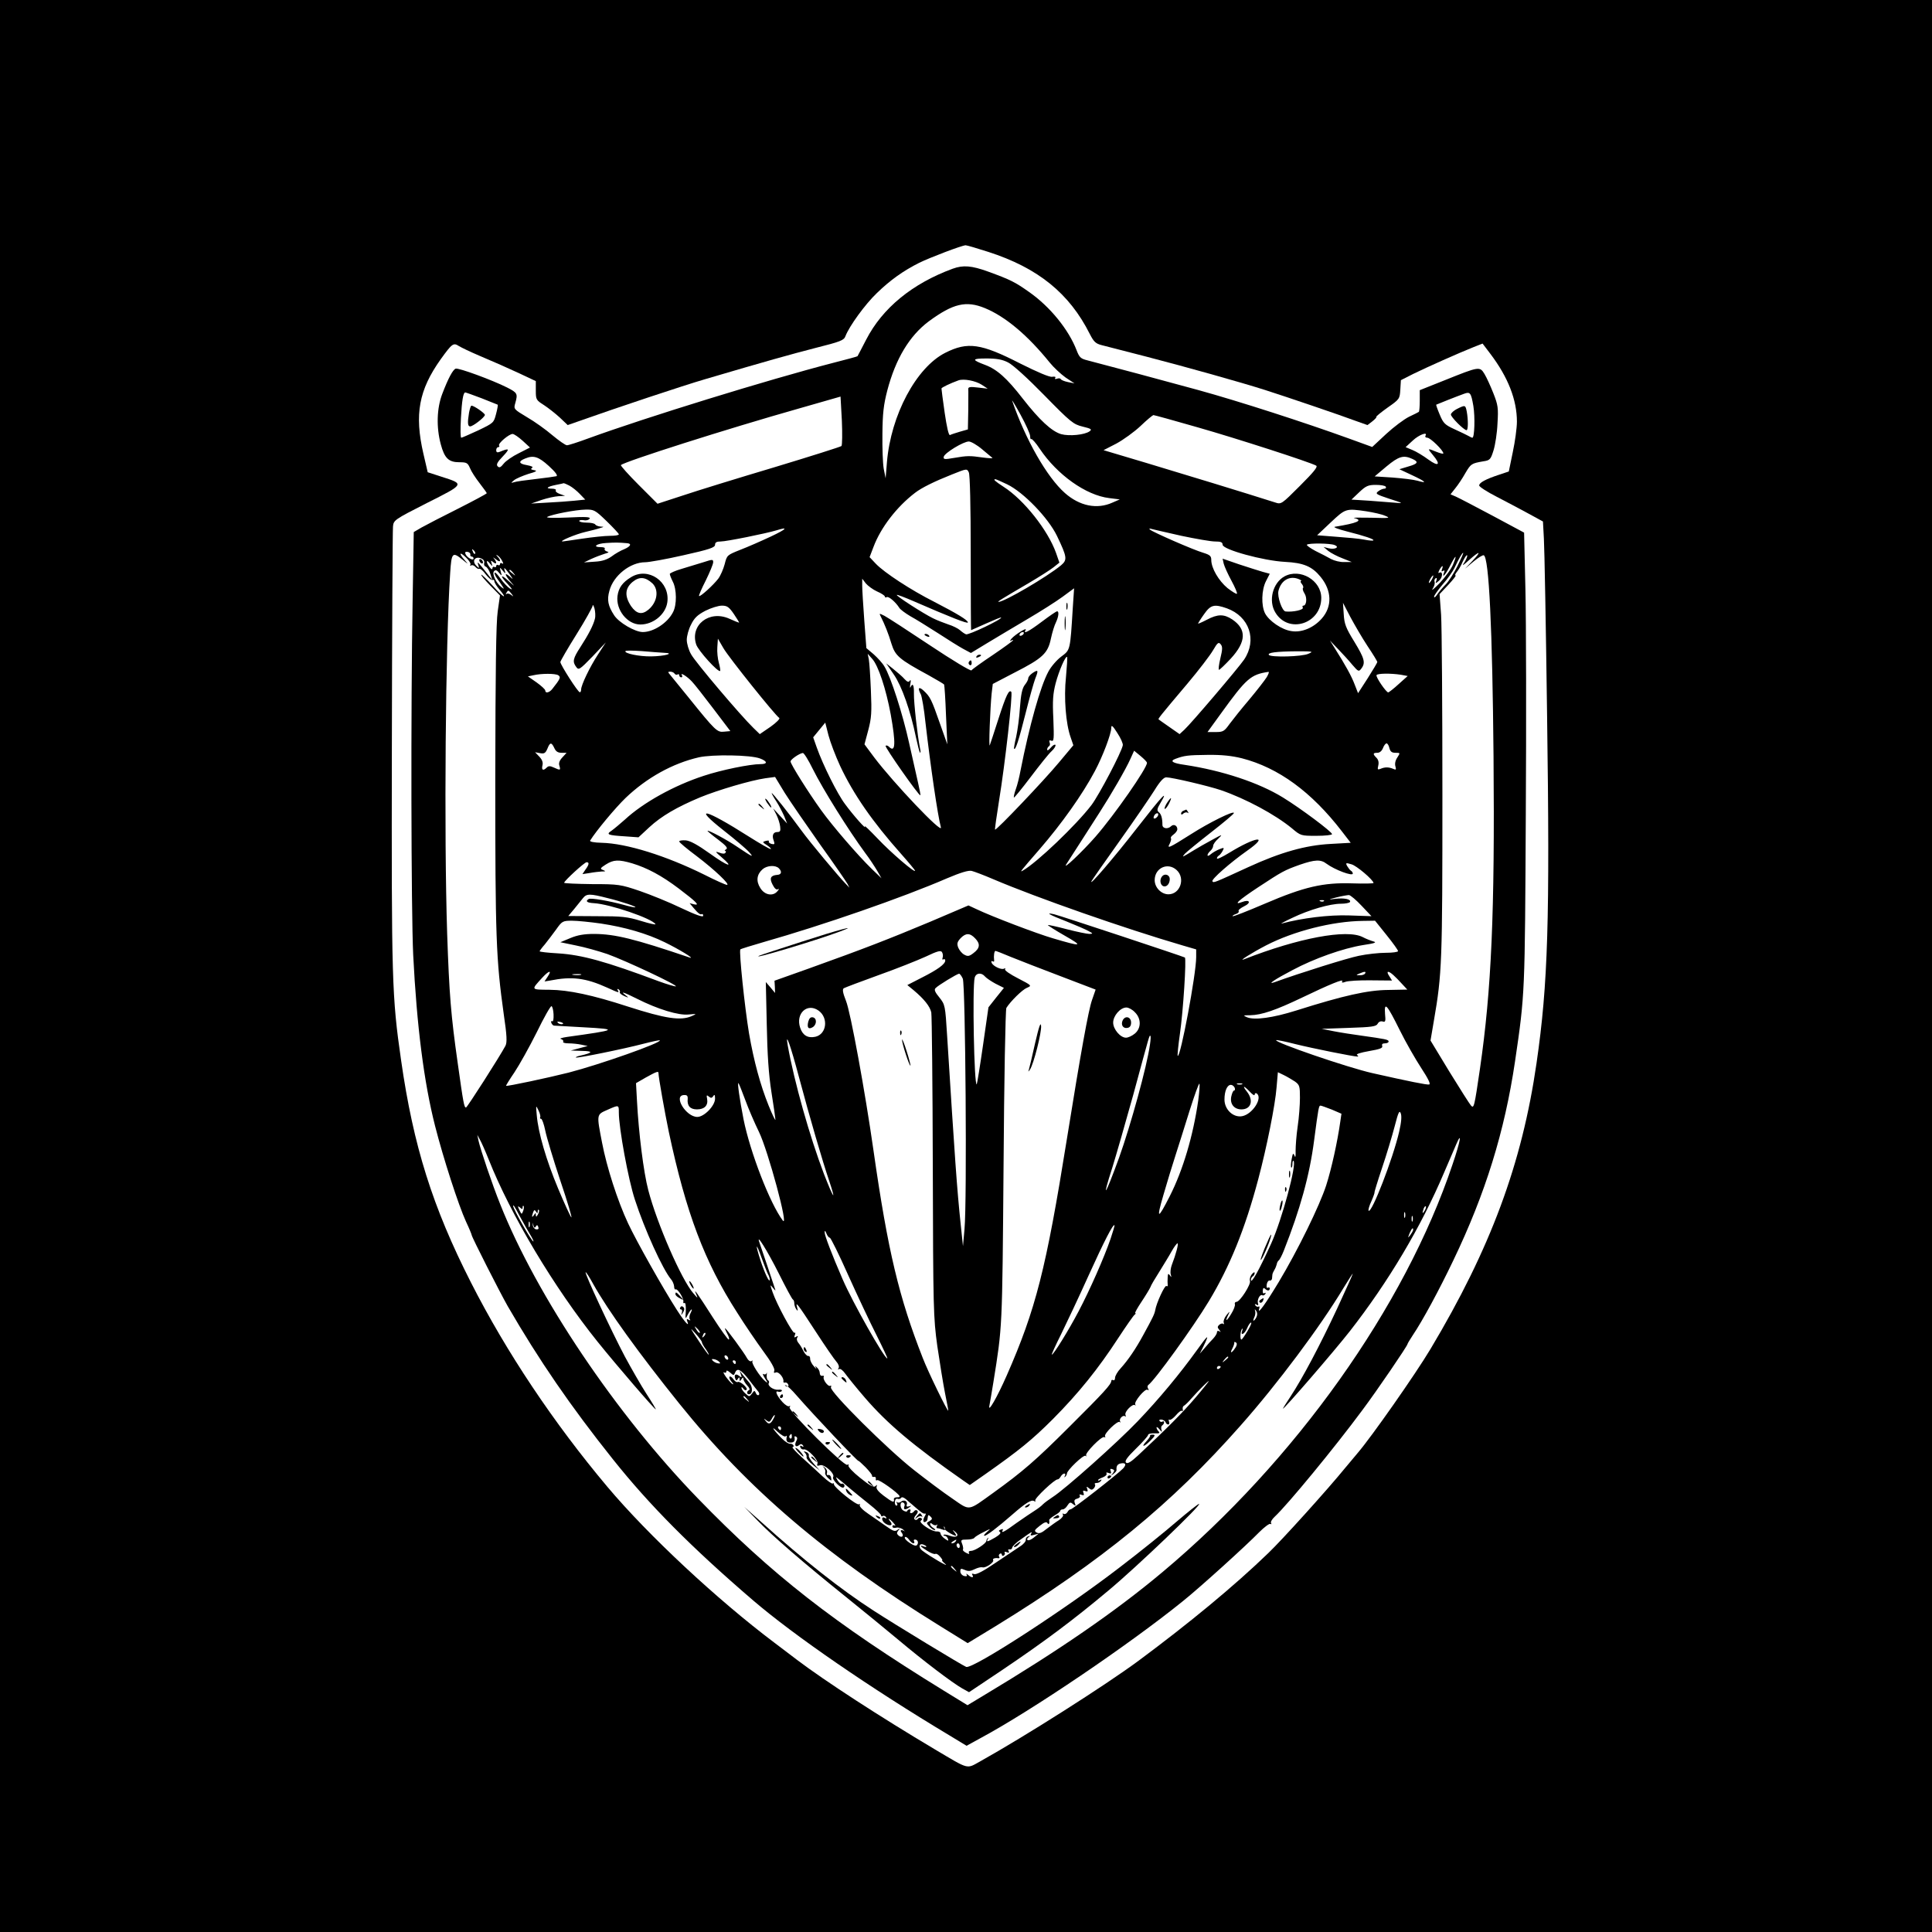 <?xml version="1.0" standalone="no"?>
<!DOCTYPE svg PUBLIC "-//W3C//DTD SVG 20010904//EN"
 "http://www.w3.org/TR/2001/REC-SVG-20010904/DTD/svg10.dtd">
<svg version="1.0" xmlns="http://www.w3.org/2000/svg"
 width="1024pt" height="1024pt" viewBox="0 0 1024 1024"
 preserveAspectRatio="xMidYMid meet">
<g transform="translate(0,1024) scale(0.1,-0.1)"
fill="#000000" stroke="none">
<path d="M0 5120 l0 -5120 5120 0 5120 0 0 5120 0 5120 -5120 0 -5120 0 0
-5120z m5238 3785 c264 -85 430 -220 538 -435 21 -41 31 -51 62 -59 20 -5 127
-33 237 -61 212 -55 498 -135 630 -177 110 -35 407 -136 481 -164 l62 -22 26
20 c14 11 24 22 21 24 -2 2 25 24 60 49 63 44 64 46 67 95 l3 50 65 33 c69 34
244 112 322 143 l46 18 41 -54 c94 -124 141 -244 141 -360 0 -33 -10 -106 -22
-162 l-21 -102 -51 -17 c-70 -23 -106 -42 -106 -57 0 -7 42 -34 93 -60 50 -26
126 -66 168 -89 l77 -42 5 -91 c3 -49 11 -474 17 -942 15 -1082 5 -1418 -56
-1838 -77 -533 -244 -983 -562 -1515 -80 -134 -313 -466 -385 -550 -12 -14
-42 -50 -67 -80 -92 -113 -331 -378 -407 -451 -181 -175 -420 -372 -688 -571
-180 -133 -604 -402 -837 -532 -78 -43 -57 -48 -243 62 -291 173 -582 362
-730 474 -49 37 -103 78 -120 91 -303 228 -670 570 -886 827 -284 338 -535
713 -723 1083 -203 399 -305 723 -370 1177 -49 340 -51 422 -49 1650 1 630 4
1160 6 1179 3 34 7 37 180 125 201 101 200 100 78 139 l-74 24 -23 99 c-48
208 -24 337 92 500 60 83 67 89 96 70 13 -8 61 -31 108 -51 117 -50 114 -49
213 -94 l87 -41 0 -50 c0 -48 2 -51 43 -77 23 -15 61 -45 84 -66 l42 -40 63
22 c194 69 551 188 668 222 326 96 444 129 583 165 131 33 150 40 158 62 20
53 105 170 167 229 70 68 140 118 224 160 57 28 225 92 246 93 7 0 61 -16 120
-35z"/>
<path d="M5050 8816 c-215 -79 -373 -209 -459 -376 -24 -47 -45 -86 -46 -88
-2 -2 -61 -18 -132 -36 -340 -88 -989 -288 -1296 -400 -54 -20 -104 -36 -112
-36 -8 0 -42 24 -77 53 -35 30 -95 73 -135 96 -70 42 -71 43 -62 74 14 50 12
55 -43 83 -77 39 -259 106 -273 100 -15 -6 -39 -50 -71 -134 -29 -76 -32 -176
-8 -266 20 -75 42 -96 99 -96 38 0 44 -3 56 -31 7 -18 30 -53 51 -80 21 -27
38 -51 38 -53 0 -3 -69 -40 -152 -82 -84 -42 -171 -87 -194 -100 l-41 -24 -6
-362 c-10 -548 -8 -1649 3 -1879 19 -377 57 -676 116 -907 43 -169 124 -420
164 -507 17 -36 30 -68 30 -71 0 -10 150 -305 191 -377 165 -285 333 -530 558
-812 192 -241 415 -466 741 -746 219 -188 625 -467 1044 -718 l89 -54 71 39
c274 147 793 499 1076 728 91 73 336 295 404 365 27 27 54 47 59 44 6 -3 7 -2
4 4 -4 6 5 21 19 34 68 63 319 368 464 564 78 104 240 342 240 351 0 3 13 24
28 47 52 77 140 240 215 397 170 354 272 683 327 1055 53 360 52 356 57 1305
3 492 2 1030 -2 1196 l-7 301 -166 89 c-92 49 -180 95 -196 102 l-28 12 26 33
c14 17 38 53 53 80 29 49 32 51 95 62 35 5 39 10 54 58 9 29 19 93 21 143 5
81 3 97 -22 160 -15 38 -36 84 -47 102 -25 41 -28 40 -210 -33 l-133 -53 0
-55 c0 -30 -2 -57 -5 -60 -3 -2 -26 -14 -52 -26 -26 -13 -81 -54 -121 -91
l-74 -69 -124 45 c-232 84 -581 197 -799 257 -130 36 -515 139 -586 157 -36 9
-43 15 -58 54 -42 109 -140 230 -251 308 -75 53 -98 65 -219 109 -86 31 -131
35 -186 15z m170 -209 c109 -45 226 -143 344 -289 21 -26 59 -61 84 -79 l47
-31 -35 7 c-19 4 -36 11 -38 16 -2 4 -10 5 -19 2 -10 -4 -14 -2 -10 4 4 6 -2
8 -16 6 -14 -3 -77 24 -169 70 -209 107 -279 117 -398 57 -154 -78 -288 -330
-309 -579 l-7 -86 -10 50 c-5 28 -8 111 -7 185 1 108 6 154 26 231 44 167 117
289 220 366 128 94 197 111 297 70z m123 -288 c25 -12 104 -84 192 -174 140
-143 154 -154 203 -166 46 -11 51 -15 37 -25 -26 -19 -108 -27 -151 -15 -50
15 -114 74 -203 188 -85 110 -138 156 -200 179 -72 27 -71 34 7 34 54 0 84 -5
115 -21z m-140 -118 l32 -21 -52 6 c-40 5 -51 3 -51 -7 1 -8 0 -59 0 -114 l-2
-101 -42 -12 c-24 -7 -48 -15 -53 -18 -7 -2 -17 43 -28 118 -10 68 -17 126
-17 129 0 5 46 27 90 43 28 10 90 -2 123 -23z m-2650 -72 c45 -18 83 -33 85
-34 2 -1 -2 -24 -9 -50 -12 -46 -13 -47 -94 -86 -46 -21 -86 -39 -90 -39 -5 0
-5 46 -2 103 5 93 12 137 23 137 3 0 42 -14 87 -31z m5256 -40 c10 -61 6 -169
-5 -169 -3 0 -12 4 -22 10 -9 5 -42 21 -73 35 -50 23 -59 31 -78 77 -12 28
-20 52 -19 53 3 2 117 47 148 58 32 12 37 5 49 -64z m-3349 -213 c-4 -4 -165
-55 -357 -113 -191 -57 -409 -124 -483 -149 l-135 -44 -100 100 c-54 54 -97
102 -94 105 20 19 559 191 944 300 l220 63 7 -127 c3 -69 2 -130 -2 -135z
m1000 52 c0 -12 3 -19 6 -15 3 3 24 -20 45 -52 92 -137 244 -246 368 -261 l56
-7 -39 -17 c-82 -37 -174 -18 -252 51 -95 84 -208 282 -279 488 -4 11 16 -22
44 -73 28 -51 51 -102 51 -114z m888 47 c207 -59 594 -184 628 -203 10 -6 -13
-34 -86 -107 -98 -98 -99 -99 -132 -88 -150 48 -494 153 -681 209 l-228 68 68
35 c37 20 95 62 128 93 33 32 64 57 68 58 5 0 110 -29 235 -65z m-3578 -71
l39 -36 -59 -30 c-33 -16 -69 -41 -80 -55 -16 -20 -23 -24 -32 -15 -9 9 -3 22
27 53 39 41 36 46 -17 24 -13 -5 -18 -2 -18 9 0 9 5 16 11 16 5 0 8 4 4 9 -6
11 53 61 72 61 7 0 31 -16 53 -36z m4785 26 c-3 -5 1 -10 10 -10 16 0 85 -67
85 -83 0 -4 -16 0 -36 8 -49 20 -50 20 -20 -16 44 -52 32 -65 -23 -25 -27 20
-65 43 -85 51 l-36 15 38 35 c33 31 82 49 67 25z m-2350 -71 c28 -23 52 -43
55 -46 3 -3 -20 -2 -50 2 -70 10 -83 10 -153 -2 -51 -9 -58 -8 -55 6 4 20 104
81 133 81 11 0 43 -18 70 -41z m-2296 -89 c35 -32 49 -51 40 -54 -8 -2 -57 -9
-110 -15 -53 -6 -105 -13 -115 -17 -18 -5 -17 -4 1 11 11 9 45 23 75 33 43 12
50 17 31 20 -17 3 -20 6 -11 12 8 5 -2 10 -29 15 -42 7 -45 20 -7 35 44 18 70
10 125 -40z m4576 38 c36 -16 31 -26 -22 -41 l-46 -14 66 -31 c75 -35 85 -46
30 -30 -21 6 -81 13 -133 17 l-94 6 63 53 c65 54 90 61 136 40z m-2340 -500
c0 -225 1 -408 2 -408 1 0 37 16 79 35 42 19 79 34 80 32 8 -8 -172 -94 -186
-89 -8 3 -22 13 -32 22 -10 9 -38 23 -61 30 -23 8 -60 22 -82 33 -51 25 -197
119 -192 124 2 2 42 -13 88 -33 198 -86 289 -122 289 -113 0 12 -56 46 -178
109 -125 63 -265 155 -310 202 l-33 35 21 55 c38 101 122 211 220 286 35 27
102 60 195 97 80 32 80 32 90 11 6 -13 10 -177 10 -428z m193 365 c87 -42 218
-178 264 -273 54 -113 56 -127 22 -156 -75 -62 -301 -194 -331 -194 -9 0 10
12 157 98 58 34 119 73 135 86 l30 24 -18 52 c-43 120 -170 281 -278 350 -46
30 -57 40 -43 40 3 0 31 -12 62 -27z m-2320 -7 c15 -8 40 -28 55 -44 l29 -30
-59 -6 c-32 -3 -96 -8 -143 -10 l-85 -5 55 19 c30 10 71 19 90 20 l35 2 -28
10 c-15 5 -25 14 -21 19 3 5 -7 9 -22 9 -36 0 -23 11 23 20 21 4 39 8 41 9 2
0 15 -5 30 -13z m4327 -6 c3 -5 0 -10 -7 -10 -8 0 -23 -6 -33 -14 -17 -13 -12
-16 60 -40 70 -22 75 -25 35 -21 -25 2 -88 7 -141 11 l-96 6 41 39 c35 33 47
39 88 39 26 0 50 -4 53 -10z m-4130 -182 c36 -35 65 -66 65 -70 0 -5 -21 -8
-47 -8 -27 0 -93 -7 -147 -15 -55 -8 -102 -15 -105 -15 -18 2 72 39 119 50 30
7 66 16 80 21 23 7 23 7 3 8 -12 1 -25 6 -28 11 -3 6 -24 10 -46 10 -21 0 -39
4 -39 9 0 4 11 6 24 4 13 -3 27 1 31 8 6 9 -18 11 -116 6 -68 -3 -117 -2 -109
3 25 14 151 38 203 39 45 1 51 -2 112 -61z m4027 52 c38 -6 83 -16 100 -24 30
-12 24 -13 -77 -10 -60 1 -100 1 -87 -2 50 -12 15 -27 -103 -46 -11 -2 18 -13
65 -25 91 -23 145 -41 139 -47 -2 -3 -24 -1 -49 4 -25 5 -91 11 -147 15 l-102
8 72 68 c79 74 80 75 189 59z m-3157 -134 c-49 -23 -122 -55 -161 -70 -70 -28
-71 -28 -83 -76 -7 -26 -22 -61 -34 -77 -26 -34 -96 -98 -102 -92 -2 3 14 40
36 83 21 43 39 86 39 96 0 16 -3 16 -52 0 -29 -9 -81 -25 -115 -35 -35 -10
-63 -23 -63 -27 0 -5 7 -23 16 -41 21 -40 22 -123 1 -162 -29 -57 -103 -105
-160 -105 -41 0 -127 50 -152 89 -32 49 -39 81 -25 130 21 80 110 151 190 151
19 0 110 16 202 37 139 31 168 41 168 56 0 12 8 17 30 17 30 0 238 42 295 59
67 21 55 7 -30 -33z m2177 4 c76 -16 156 -30 178 -30 31 0 40 -4 40 -17 0 -26
216 -85 330 -91 99 -5 144 -24 189 -79 60 -73 63 -157 7 -221 -43 -49 -106
-76 -161 -67 -51 7 -118 53 -140 94 -21 42 -19 124 5 171 l20 39 -37 10 c-21
6 -77 24 -126 40 l-87 30 6 -27 c4 -15 22 -55 41 -90 19 -35 32 -66 29 -69 -3
-3 -25 11 -50 30 -47 39 -86 106 -86 149 0 21 -7 27 -42 38 -52 15 -269 110
-283 123 -6 6 -3 7 10 3 11 -3 82 -19 157 -36z m-2939 -39 c27 -2 20 -17 -15
-32 -18 -7 -48 -24 -66 -38 -24 -17 -50 -26 -90 -28 l-57 -4 40 19 c22 10 54
22 70 27 22 6 25 9 12 12 -9 3 -15 9 -12 14 4 5 -5 9 -19 9 -49 0 -26 19 27
22 48 3 63 3 110 -1z m3751 -10 c28 -11 2 -25 -32 -17 l-27 7 25 -21 c14 -11
48 -29 75 -39 l50 -20 -40 0 c-22 -1 -53 7 -70 16 -16 9 -54 29 -83 43 -28 15
-49 30 -45 33 9 9 123 8 147 -2z m-4556 -46 c-3 -3 -9 2 -12 12 -6 14 -5 15 5
6 7 -7 10 -15 7 -18z m-25 -4 c-2 -6 2 -11 7 -11 6 0 10 -5 10 -10 0 -15 -36
5 -43 24 -4 9 0 13 11 11 9 -1 16 -8 15 -14z m0 -54 c-3 -6 -1 -7 4 -4 6 4 16
0 23 -8 7 -8 16 -12 20 -10 5 3 21 -10 35 -30 15 -19 31 -32 36 -29 5 3 9 0 9
-6 0 -7 11 -25 25 -42 50 -59 23 -47 -32 16 -32 35 -60 62 -62 60 -3 -3 19
-28 47 -57 l52 -53 -12 -84 c-9 -61 -12 -314 -13 -890 0 -839 4 -952 45 -1246
17 -114 18 -149 9 -167 -31 -58 -203 -327 -209 -327 -10 0 -14 21 -44 235 -36
253 -45 364 -56 687 -17 528 -9 1540 16 1911 7 109 12 114 66 70 32 -26 32
-26 11 -2 -33 37 -28 48 7 14 16 -15 27 -33 23 -38z m5232 -7 c-19 -38 -47
-82 -62 -97 -16 -16 -36 -40 -45 -53 -9 -14 -17 -20 -17 -13 -1 6 20 35 45 65
26 29 54 69 63 88 24 51 41 80 46 80 3 0 -11 -31 -30 -70z m80 28 l-40 -42 44
37 c25 21 50 36 55 34 28 -9 46 -390 52 -1067 7 -829 -11 -1235 -72 -1655 -30
-205 -32 -212 -48 -194 -7 8 -58 88 -114 179 l-100 165 18 106 c43 248 45 310
45 1194 0 468 -3 899 -7 958 l-8 108 46 49 c26 28 43 50 39 50 -5 0 -2 8 6 18
8 9 23 34 32 56 10 21 20 36 23 33 3 -3 -3 -18 -12 -34 -17 -25 -15 -25 24 10
56 50 66 47 17 -5z m-5144 0 c8 -15 8 -19 0 -14 -6 4 -11 2 -11 -4 0 -6 -4 -8
-10 -5 -5 3 -10 1 -10 -5 0 -6 -4 -8 -10 -5 -5 3 -10 0 -10 -7 -1 -8 -6 -6
-15 6 -20 27 -19 45 1 20 15 -18 15 -18 10 0 -6 16 -4 17 9 6 18 -15 20 0 3
20 -7 8 -3 6 10 -4 23 -20 31 -10 10 13 -10 11 -10 12 -1 7 7 -4 18 -16 24
-28z m-103 8 c7 -4 11 -14 8 -21 -2 -7 1 -16 8 -18 8 -3 19 -20 25 -39 l11
-33 -27 34 c-53 67 -55 68 -48 46 6 -18 5 -19 -10 -4 -29 29 -2 57 33 35z
m5144 -27 c-9 -23 -41 -67 -70 -98 -30 -31 -47 -45 -39 -32 9 13 13 29 11 36
-3 7 -1 16 5 20 7 4 8 -1 4 -12 -6 -17 -5 -17 15 0 20 18 20 53 0 41 -6 -4 -5
3 1 15 14 25 23 28 14 4 -4 -11 -3 -14 5 -9 8 5 10 2 6 -8 -14 -36 8 -12 31
34 31 61 40 65 17 9z m-5026 -36 c-8 24 -3 21 24 -15 22 -31 22 -32 2 -14 -31
27 -27 8 5 -28 24 -27 23 -26 -10 3 -46 43 -49 30 -4 -17 23 -25 26 -31 9 -21
-12 8 -34 31 -49 52 -14 20 -28 35 -31 32 -3 -3 3 -18 14 -33 11 -15 24 -34
29 -42 8 -13 7 -13 -9 -1 -28 23 -50 71 -37 84 8 8 15 5 26 -9 15 -18 16 -18
9 6 -6 25 -6 25 11 5 14 -17 16 -17 11 -2z m45 -10 c13 -16 12 -17 -3 -4 -10
7 -18 15 -18 17 0 8 8 3 21 -13z m4869 -33 c-6 -11 -13 -20 -16 -20 -2 0 0 9
6 20 6 11 13 20 16 20 2 0 0 -9 -6 -20z m-2941 -65 c23 -10 41 -22 41 -27 0
-5 4 -6 10 -3 10 6 48 -27 66 -56 5 -9 32 -29 59 -45 28 -15 93 -56 145 -89
52 -34 113 -72 135 -84 l41 -22 89 54 c50 30 145 87 213 127 68 40 150 92 184
117 l61 45 -7 -104 c-14 -228 -13 -222 -61 -258 -24 -18 -54 -53 -68 -79 -43
-79 -101 -287 -148 -525 -6 -33 -17 -78 -25 -99 -8 -22 -12 -42 -10 -44 2 -2
42 47 89 109 47 62 96 124 111 137 14 13 23 28 20 33 -3 4 -14 -2 -24 -14 -11
-13 -19 -18 -20 -11 0 6 4 14 10 18 5 3 7 12 3 20 -3 11 -1 13 10 9 13 -5 14
10 10 115 -5 98 -2 134 12 189 18 68 53 148 61 140 2 -3 -1 -50 -6 -105 -12
-111 -1 -250 25 -322 l14 -41 -77 -92 c-78 -94 -332 -361 -338 -355 -2 1 8 70
21 152 32 196 74 568 65 578 -12 14 -27 -16 -68 -143 -22 -69 -43 -132 -46
-140 -6 -17 2 196 10 275 l6 50 115 60 c149 76 177 102 193 180 7 33 19 72 27
87 14 30 17 58 6 58 -5 0 -41 -25 -81 -55 -69 -52 -102 -69 -86 -44 10 17 -54
-23 -74 -45 -9 -11 -11 -16 -4 -12 6 4 12 5 12 3 0 -3 -48 -38 -107 -78 -60
-40 -111 -77 -114 -82 -4 -5 -102 54 -219 132 -117 78 -225 148 -242 157 -28
14 -29 14 -20 -3 21 -42 41 -91 57 -145 20 -64 40 -82 197 -167 43 -24 80 -46
82 -49 2 -4 7 -77 10 -162 l7 -155 -39 110 c-45 129 -52 142 -86 174 -27 25
-34 15 -15 -20 5 -11 17 -77 24 -147 28 -240 65 -494 82 -557 11 -41 -250 234
-353 370 l-52 70 20 75 c17 64 19 95 14 210 -3 74 -8 149 -11 165 l-6 30 24
-27 c32 -35 73 -159 98 -294 28 -156 25 -206 -9 -172 -6 6 -14 9 -18 5 -6 -6
178 -268 184 -262 2 1 -4 31 -12 66 -8 35 -29 129 -47 209 -34 155 -98 354
-131 407 -10 18 -37 47 -57 65 l-39 33 -11 146 c-6 81 -11 164 -11 184 l0 38
19 -25 c11 -13 38 -33 60 -43z m-1938 -12 c12 -16 12 -17 -2 -6 -9 7 -20 9
-24 5 -5 -4 -5 -1 -1 6 9 16 11 15 27 -5z m442 -133 c-8 -33 -33 -82 -77 -150
-39 -60 -43 -77 -22 -105 13 -18 18 -15 86 55 l71 75 -41 -63 c-44 -67 -90
-163 -90 -187 0 -8 -3 -15 -7 -14 -10 0 -103 146 -103 160 0 5 38 71 85 146
47 75 85 144 86 152 0 9 5 3 10 -14 4 -16 6 -41 2 -55z m4095 -144 c29 -43 52
-81 52 -85 0 -3 -23 -42 -51 -86 l-51 -79 -18 46 c-16 43 -50 105 -106 193
l-25 40 43 -45 c24 -25 58 -62 76 -84 31 -36 34 -37 47 -20 24 31 17 54 -37
143 -45 73 -53 94 -56 146 l-4 60 39 -75 c22 -41 62 -110 91 -154z m-3358 169
c17 -25 29 -45 27 -45 -3 0 -26 9 -52 21 -106 47 -209 -34 -175 -137 11 -33
117 -150 127 -140 2 2 -1 21 -7 43 -6 21 -10 58 -8 83 l3 45 29 -50 c28 -49
275 -357 296 -370 6 -4 -15 -25 -46 -47 l-57 -39 -34 33 c-68 66 -308 349
-330 390 -13 22 -23 57 -23 77 0 20 10 57 23 81 17 35 34 51 76 73 30 15 69
27 87 27 28 0 38 -7 64 -45z m2612 31 c120 -43 162 -168 92 -272 -30 -44 -281
-339 -317 -372 l-25 -23 -53 37 c-30 21 -56 39 -58 41 -4 3 4 14 152 189 60
71 121 151 136 177 24 41 30 46 41 32 10 -12 10 -26 -2 -75 -8 -33 -11 -60 -7
-60 4 0 32 27 62 59 83 90 85 156 8 208 -44 29 -77 29 -135 -2 -25 -13 -46
-22 -46 -20 0 2 14 25 32 50 35 50 54 54 120 31z m-1077 -136 c-3 -5 -11 -10
-16 -10 -6 0 -7 5 -4 10 3 6 11 10 16 10 6 0 7 -4 4 -10z m-1905 -100 c60 -2
4 -18 -69 -19 -63 -1 -144 16 -136 28 2 4 41 3 87 0 46 -4 99 -8 118 -9z
m3415 -5 c-34 -16 -201 -20 -210 -6 -7 12 37 18 150 19 84 0 88 -1 60 -13z
m-3360 -105 c4 -6 11 -8 16 -5 5 4 9 1 9 -4 0 -6 5 -11 11 -11 5 0 7 5 3 11
-11 18 28 -6 53 -33 12 -12 63 -77 113 -143 l91 -120 -33 -3 c-37 -4 -45 3
-190 183 -45 55 -88 108 -96 118 -13 15 -13 17 1 17 9 0 19 -5 22 -10z m3139
-19 c-10 -16 -51 -69 -92 -118 -41 -48 -88 -107 -105 -130 -28 -39 -34 -43
-74 -43 l-43 0 71 98 c135 187 158 207 252 221 5 0 0 -12 -9 -28z m-3755 10
c15 -10 10 -20 -32 -73 -16 -20 -37 -24 -37 -8 0 6 -21 25 -46 43 l-46 32 29
6 c43 10 116 10 132 0z m4464 3 l38 -7 -48 -43 c-26 -24 -51 -43 -55 -44 -11
0 -68 83 -62 92 6 9 73 10 127 2z m-2970 -484 c70 -149 170 -294 324 -467 40
-45 73 -85 73 -88 0 -14 -128 96 -198 170 -42 44 -72 73 -68 65 11 -23 -61 58
-105 118 -41 54 -117 207 -150 300 l-19 54 32 39 32 39 17 -67 c10 -38 38
-111 62 -163z m1498 110 c-6 -36 -126 -264 -166 -317 -80 -105 -290 -306 -365
-348 -16 -9 -14 -6 91 115 115 133 225 287 292 413 41 77 87 197 87 230 0 17
8 10 32 -28 18 -27 31 -57 29 -65z m-3013 -15 c8 -18 19 -25 39 -25 l26 0 -22
-24 c-16 -17 -21 -31 -16 -45 7 -24 5 -25 -30 -9 -19 9 -28 9 -37 0 -19 -19
-29 -14 -23 11 4 15 -1 30 -16 46 l-23 24 27 -5 c21 -4 28 0 38 23 14 36 22
36 37 4z m4426 0 c5 -19 13 -25 32 -25 26 0 26 0 10 -25 -11 -16 -14 -34 -10
-47 5 -18 3 -20 -12 -13 -24 10 -44 10 -67 0 -15 -6 -17 -4 -12 17 4 16 1 31
-9 41 -21 21 -20 27 4 27 13 0 24 10 30 25 5 14 14 25 19 25 5 0 12 -11 15
-25z m-1285 -78 c3 -25 -171 -275 -273 -392 -70 -80 -179 -183 -154 -145 9 14
42 66 74 115 32 50 78 121 102 159 60 93 139 229 163 283 l20 44 34 -28 c18
-15 34 -31 34 -36z m-1771 -33 c55 -110 187 -321 277 -444 23 -30 51 -73 64
-95 l23 -40 -52 50 c-72 70 -207 226 -268 311 -67 93 -162 244 -162 258 0 11
47 43 65 45 6 1 30 -38 53 -85z m-280 56 c40 -15 42 -30 3 -30 -56 0 -208 -31
-301 -62 -157 -51 -321 -142 -418 -232 -26 -23 -58 -50 -71 -59 -30 -20 -21
-24 74 -30 l69 -5 57 53 c65 60 146 107 270 159 98 40 269 90 345 101 l52 7
51 -84 c29 -46 113 -168 187 -273 75 -104 140 -199 146 -210 l10 -20 -19 20
c-39 40 -190 221 -233 280 -67 92 -160 209 -160 201 0 -3 11 -23 25 -44 13
-20 31 -55 41 -77 l16 -40 -37 40 -37 40 17 -33 c9 -18 18 -46 20 -63 3 -23 0
-29 -15 -29 -22 0 -30 -18 -19 -46 6 -18 5 -21 -12 -17 -10 3 -17 9 -14 13 3
5 -4 6 -16 3 -19 -5 -19 -7 8 -24 15 -11 23 -19 17 -19 -6 0 -58 30 -115 66
-233 148 -302 165 -133 32 60 -47 120 -98 134 -114 28 -31 19 -27 -60 26 -55
38 -160 94 -160 86 0 -2 25 -23 56 -46 42 -32 53 -45 43 -51 -8 -5 -10 -9 -6
-9 5 0 6 -4 2 -10 -4 -6 -16 -6 -33 1 -23 8 -22 5 13 -25 70 -60 32 -48 -64
21 -63 45 -103 67 -127 69 -19 1 -34 -1 -34 -6 0 -5 42 -40 93 -78 96 -73 179
-152 160 -152 -7 0 -61 24 -120 54 -204 101 -413 166 -544 169 -42 1 -65 6
-61 12 30 49 133 173 188 226 112 107 249 183 388 215 72 16 274 13 324 -6z
m2554 1 c194 -50 369 -178 530 -387 l47 -61 -107 -6 c-132 -7 -264 -44 -436
-123 -181 -83 -184 -85 -190 -75 -7 10 96 100 184 162 121 85 47 76 -95 -11
-36 -22 -65 -36 -65 -30 0 5 4 12 10 15 5 3 15 15 20 25 10 18 8 19 -17 9 -15
-6 -36 -18 -45 -26 -10 -9 -18 -11 -18 -6 0 6 7 16 15 23 8 7 15 19 15 27 0 8
12 25 28 39 24 23 21 23 -33 -7 -33 -18 -76 -42 -95 -54 -67 -41 -67 -41 -51
-21 8 9 70 60 138 113 68 53 123 99 123 104 0 14 -130 -50 -227 -112 -117 -74
-130 -80 -113 -50 6 13 9 25 6 28 -3 4 3 12 14 20 11 8 20 20 20 28 0 20 -20
29 -33 16 -17 -17 -46 -13 -46 7 0 34 -6 57 -19 67 -11 9 -10 18 8 48 47 79
10 40 -123 -131 -125 -161 -262 -320 -241 -281 5 9 72 105 149 213 77 108 159
228 183 266 30 49 50 70 63 70 30 0 225 -46 290 -68 133 -46 287 -129 376
-202 47 -40 49 -40 130 -40 46 0 83 4 83 9 0 12 -164 135 -260 194 -128 79
-322 143 -520 173 -65 9 -82 20 -50 32 46 17 64 20 171 21 75 1 128 -5 181
-18z m-444 -303 c-2 -6 -10 -14 -16 -16 -7 -2 -10 2 -6 12 7 18 28 22 22 4z
m-2787 -254 c79 -24 156 -65 246 -133 95 -72 115 -92 81 -84 l-23 6 20 -24
c25 -30 37 -39 45 -34 4 2 7 -2 7 -9 0 -9 -40 5 -116 41 -64 31 -163 71 -221
91 -101 34 -111 36 -252 36 -82 1 -148 4 -148 7 0 10 108 109 119 109 15 0 14
-12 -6 -39 l-16 -24 39 6 c21 4 50 7 64 8 21 0 22 1 6 8 -17 6 -15 10 15 29
41 26 68 27 140 6z m3680 -2 c43 -32 139 -68 139 -52 0 5 -4 12 -10 15 -5 3
-14 15 -20 25 -9 17 -7 18 23 9 27 -7 115 -82 117 -99 0 -3 -51 -4 -112 -2
-155 5 -255 -18 -465 -108 -91 -39 -167 -69 -170 -66 -2 2 5 7 16 11 12 3 19
11 16 16 -4 5 10 16 30 26 38 18 29 38 -12 22 -50 -19 -18 10 85 78 128 84
138 90 222 120 79 27 110 29 141 5z m-2903 -24 c18 -18 14 -34 -9 -35 -35 -3
-42 -18 -24 -52 10 -20 20 -29 28 -24 7 4 7 0 -2 -10 -23 -29 -68 -22 -91 16
-24 37 -19 73 12 100 23 20 68 23 86 5z m2109 -10 c47 -44 18 -128 -44 -128
-38 0 -73 36 -73 75 0 65 70 97 117 53z m-970 -49 c228 -97 693 -260 1001
-350 l72 -21 0 -41 c0 -91 -84 -537 -98 -523 -2 3 3 56 12 118 17 117 35 397
26 403 -10 6 -665 223 -692 229 -52 12 -28 -2 65 -38 50 -20 103 -43 117 -51
24 -13 24 -14 4 -15 -12 0 -66 11 -120 25 -53 14 -99 24 -100 22 -2 -1 38 -27
89 -56 102 -58 92 -60 -63 -14 -83 24 -325 116 -406 155 l-41 19 -204 -87
c-215 -90 -348 -142 -644 -248 l-180 -64 2 -33 1 -32 -24 29 -25 29 5 -225 c3
-158 10 -265 25 -360 12 -74 21 -139 21 -145 -1 -5 -17 28 -36 75 -44 109 -78
234 -104 383 -23 139 -54 436 -46 445 3 3 59 20 124 39 313 89 737 236 972
338 71 30 113 43 130 39 13 -3 66 -23 117 -45z m-2047 -99 c78 -19 162 -48
146 -49 -5 -1 -32 5 -60 13 -76 21 -175 38 -186 31 -19 -12 -9 -20 28 -22 85
-5 307 -81 326 -111 3 -5 -32 3 -77 17 -72 22 -101 25 -233 25 l-152 1 32 38
c17 21 38 47 46 57 19 24 37 24 130 0z m3997 -41 l52 -55 -117 4 c-107 4 -252
-14 -359 -43 -10 -3 15 11 56 30 89 43 200 75 258 75 23 0 44 4 48 9 8 15 -31
23 -78 17 -40 -5 -40 -4 8 8 28 7 57 12 65 12 8 -1 38 -26 67 -57z m-200 25
c-3 -3 -12 -4 -19 -1 -8 3 -5 6 6 6 11 1 17 -2 13 -5z m-3832 -119 c127 -19
244 -53 338 -99 76 -37 166 -92 132 -81 -295 100 -395 124 -505 125 -54 0 -89
-6 -127 -22 l-53 -22 82 -17 c46 -9 121 -30 168 -46 97 -35 376 -166 362 -171
-5 -1 -47 11 -93 28 -278 104 -404 139 -531 147 -54 3 -98 8 -98 11 0 2 12 19
28 37 15 19 42 54 60 79 31 44 35 46 84 46 28 0 97 -7 153 -15z m4164 -61 c34
-42 61 -80 61 -85 0 -5 -29 -9 -65 -9 -36 0 -101 -7 -143 -16 -60 -12 -309
-90 -447 -140 -43 -15 3 16 95 64 116 62 269 116 375 133 61 9 74 14 55 19
-14 4 -40 14 -57 23 -84 44 -342 -5 -628 -117 -38 -15 40 34 115 73 147 76
352 128 512 130 l66 1 61 -76z m-2180 -18 c28 -29 25 -52 -10 -78 -22 -17 -30
-18 -48 -8 -12 6 -26 23 -32 37 -8 21 -6 30 12 50 28 29 50 29 78 -1z m-173
-102 c-3 -9 -1 -12 4 -9 6 3 10 1 10 -6 0 -19 -40 -48 -123 -90 l-78 -40 33
-27 c56 -47 87 -86 94 -118 3 -17 7 -386 8 -820 2 -754 3 -796 24 -949 13 -88
31 -200 41 -250 10 -49 18 -91 17 -92 -4 -5 -107 206 -135 279 -126 321 -185
567 -261 1098 -45 316 -122 736 -146 795 -17 43 -20 61 -12 67 7 4 89 35 183
69 93 33 206 78 250 98 65 31 82 35 88 24 5 -8 6 -21 3 -29z m362 4 c42 -17
160 -63 263 -102 l186 -71 -19 -55 c-19 -53 -60 -281 -133 -735 -111 -693
-165 -904 -319 -1255 -51 -116 -101 -203 -92 -160 3 14 12 69 21 123 48 300
47 275 54 1142 3 457 10 836 15 843 22 35 84 96 108 106 28 12 28 12 -47 51
-41 21 -72 42 -68 48 3 6 1 7 -5 3 -14 -8 -59 13 -66 31 -4 8 -1 11 5 8 6 -4
10 -1 8 6 -3 23 1 49 7 49 3 0 40 -14 82 -32z m-2455 -104 l-17 -26 30 5 c115
23 188 14 303 -38 61 -28 65 -29 55 -13 -4 7 -3 8 5 4 6 -4 9 -11 6 -15 -2 -5
8 -13 23 -20 25 -11 26 -10 8 4 -31 23 -13 18 61 -19 109 -55 220 -89 273 -83
44 4 45 4 15 -9 -58 -25 -138 -13 -337 51 -187 61 -314 88 -415 89 -101 1 -99
-2 -39 64 36 39 53 42 29 6z m4332 16 c-3 -5 -16 -10 -28 -9 -21 0 -21 1 -2 9
28 12 37 12 30 0z m150 -8 c11 -10 32 -31 47 -48 l27 -29 -102 -2 c-108 -1
-234 -29 -487 -109 -124 -39 -220 -52 -260 -36 -23 10 -22 11 16 11 61 1 136
27 274 93 150 72 224 102 214 87 -4 -8 1 -9 17 -3 13 5 74 9 136 8 l111 -1
-15 24 c-18 27 -6 30 22 5z m-4307 1 c-10 -2 -28 -2 -40 0 -13 2 -5 4 17 4 22
1 32 -1 23 -4z m2025 -20 c14 -33 23 -1180 9 -1328 l-8 -90 -12 115 c-20 190
-31 349 -72 1000 -10 162 -11 165 -41 203 -24 29 -29 42 -20 50 14 15 113 75
124 76 4 1 13 -11 20 -26z m118 11 c7 -8 32 -25 56 -38 l44 -22 -41 -51 -41
-52 -29 -202 c-16 -111 -31 -203 -33 -206 -14 -14 -24 515 -11 565 7 26 36 29
55 6z m-2287 -201 c1 -24 -2 -39 -7 -36 -5 3 -8 0 -5 -8 3 -8 9 -14 14 -15 5
0 77 -4 159 -9 185 -10 177 -14 -90 -51 -27 -4 -42 -9 -32 -11 9 -3 15 -9 12
-14 -4 -5 9 -9 28 -9 19 0 50 -3 68 -7 l34 -7 -45 -12 -45 -12 60 -2 c61 -1
58 -10 -9 -25 -15 -3 -26 -8 -24 -10 5 -5 249 44 363 74 43 11 81 19 82 17 12
-12 -317 -128 -483 -171 -107 -27 -327 -74 -332 -70 -1 1 19 34 45 72 26 39
79 134 118 212 38 78 73 140 78 138 5 -1 10 -21 11 -44z m4485 -83 c32 -65 84
-155 114 -201 36 -55 51 -85 42 -87 -11 -3 -109 17 -300 60 -130 29 -523 164
-511 175 2 2 48 -7 102 -21 93 -23 307 -66 329 -66 6 0 4 4 -2 8 -8 5 18 13
63 21 58 10 74 16 70 27 -3 9 1 14 14 14 11 0 20 4 20 10 0 10 -17 13 -145 31
-44 6 -109 16 -145 23 l-65 13 144 5 c122 4 145 7 153 22 5 10 16 15 26 12 15
-5 17 1 13 40 -5 68 10 51 78 -86z m-3081 104 c54 -38 44 -125 -16 -139 -41
-9 -68 8 -81 48 -25 75 37 133 97 91z m1677 -9 c35 -34 34 -86 -1 -114 -15
-12 -35 -21 -46 -21 -30 0 -68 45 -68 80 0 36 38 80 70 80 12 0 32 -11 45 -25z
m-3034 -63 c-7 -2 -18 1 -23 6 -8 8 -4 9 13 5 13 -4 18 -8 10 -11z m3114 -109
c-16 -115 -102 -427 -164 -600 -74 -203 -94 -233 -35 -50 19 61 69 235 111
386 90 332 84 311 90 311 3 0 2 -21 -2 -47z m-1860 -173 c56 -210 125 -447
160 -549 39 -117 23 -94 -28 37 -75 197 -157 486 -192 682 -14 81 16 -4 60
-170z m-745 23 c0 -22 34 -212 55 -313 91 -427 189 -688 362 -957 40 -64 103
-156 138 -204 41 -55 63 -94 59 -104 -4 -11 -2 -14 9 -9 15 5 44 -31 39 -49
-1 -4 3 -6 9 -5 6 2 14 -3 17 -11 3 -9 0 -11 -9 -6 -8 5 -11 5 -7 1 3 -4 8 -6
11 -4 2 1 24 -19 48 -47 97 -111 329 -356 329 -348 0 2 17 -13 38 -34 20 -21
36 -41 34 -45 -1 -5 4 -7 10 -6 7 2 12 -3 10 -10 -1 -8 2 -11 7 -7 10 5 112
-68 119 -85 2 -4 -5 -7 -15 -6 -10 0 -17 -5 -15 -11 3 -20 -7 -16 -54 19 -28
21 -42 38 -38 48 4 11 2 12 -6 3 -9 -8 -29 2 -81 44 -38 30 -66 60 -62 66 3 6
1 7 -6 3 -16 -10 -316 288 -306 305 5 7 4 10 -2 6 -5 -4 -21 6 -35 21 -30 33
-43 63 -24 56 8 -3 17 -1 20 4 3 5 -6 8 -19 6 -26 -2 -59 21 -50 36 3 5 1 11
-5 15 -5 3 -8 16 -6 28 1 12 1 16 -1 9 -3 -7 -10 -9 -16 -5 -7 4 -3 -6 7 -22
17 -26 17 -28 2 -16 -28 23 -76 98 -68 106 4 5 2 5 -5 1 -7 -4 -17 3 -24 16
-14 27 -110 158 -116 158 -2 0 3 -13 12 -30 9 -16 12 -30 7 -30 -4 0 -42 52
-83 116 -87 136 -105 161 -89 124 10 -23 9 -23 -15 5 -63 72 -193 370 -239
547 -25 95 -51 302 -60 475 l-5 92 52 30 c56 31 67 35 67 24z m3373 -45 c25
-18 27 -25 27 -86 0 -37 -5 -106 -12 -152 -7 -47 -11 -105 -11 -130 1 -30 -1
-39 -6 -25 -7 16 -9 13 -15 -19 -4 -21 -5 -41 -2 -44 3 -3 6 5 6 18 0 13 3 21
6 17 18 -18 -61 -310 -118 -437 -65 -143 -108 -220 -108 -193 0 7 5 15 10 18
6 3 10 12 10 18 0 7 -7 3 -16 -8 -8 -11 -12 -26 -9 -34 7 -17 -53 -111 -71
-111 -7 0 -11 -6 -9 -12 3 -7 -6 -31 -20 -53 -25 -41 -34 -42 -14 -2 9 19 7
18 -10 -3 -11 -14 -18 -32 -15 -40 3 -8 2 -11 -2 -7 -4 4 -13 2 -21 -4 -11
-10 -11 -15 -1 -27 10 -13 10 -14 1 -8 -8 4 -13 2 -13 -6 0 -7 -9 -21 -20 -33
-11 -11 -31 -33 -45 -50 l-26 -30 21 42 c32 66 24 61 -36 -23 -90 -125 -201
-259 -314 -377 -107 -112 -386 -361 -451 -402 -20 -13 -43 -30 -51 -38 -8 -9
-28 -24 -44 -34 -16 -10 -59 -39 -96 -65 -64 -47 -85 -58 -73 -38 3 6 -1 7
-10 3 -12 -4 -13 -8 -5 -13 7 -5 -2 -15 -25 -29 -42 -24 -49 -26 -39 -8 4 6 4
9 0 5 -4 -3 -8 -10 -8 -15 -1 -14 -61 -53 -81 -53 -11 0 -15 -5 -11 -11 4 -7
-1 -7 -16 1 -12 6 -19 14 -16 17 2 3 1 16 -4 29 -9 22 -7 24 25 24 18 0 36 4
39 9 3 5 25 19 48 30 41 21 42 21 19 1 -13 -11 -19 -20 -13 -20 11 0 68 43
147 112 72 63 102 81 116 72 7 -4 9 -3 6 3 -6 10 105 115 119 112 4 0 11 6 16
15 5 9 14 16 19 16 6 0 7 -6 3 -12 -4 -8 -3 -10 2 -5 5 5 9 12 9 17 0 17 87
100 98 94 7 -4 9 -3 4 1 -10 11 83 106 96 98 6 -3 7 -2 4 4 -8 13 67 86 78 76
4 -5 5 -3 2 3 -8 14 16 37 27 27 4 -4 4 -1 1 8 -6 17 39 62 51 51 4 -4 4 -2 1
4 -8 14 52 86 65 78 7 -5 8 -2 3 6 -4 7 -4 15 1 19 34 24 239 308 321 444 111
184 192 383 262 647 45 169 90 394 97 486 l7 81 31 -15 c17 -8 43 -24 59 -34z
m-2913 -98 c17 -47 50 -123 73 -170 48 -99 160 -513 126 -469 -68 90 -173 362
-208 536 -21 107 -34 199 -27 192 3 -3 19 -43 36 -89z m2401 -2 c-27 -188 -81
-370 -151 -508 -64 -126 -72 -125 -34 5 19 66 48 161 64 210 16 50 50 157 75
238 26 82 49 146 52 143 3 -3 0 -42 -6 -88z m232 85 c-7 -2 -19 -2 -25 0 -7 3
-2 5 12 5 14 0 19 -2 13 -5z m-39 -18 c3 -8 2 -15 -3 -15 -5 0 -11 -14 -15
-32 -8 -39 15 -68 54 -68 51 0 66 47 29 94 -27 34 -17 34 16 -1 14 -15 25 -22
25 -15 0 7 5 10 10 7 35 -22 -20 -110 -76 -121 -47 -9 -94 35 -94 88 0 45 14
78 34 78 8 0 16 -7 20 -15z m-2899 -59 c-4 -37 13 -56 49 -56 40 0 60 21 54
55 -4 21 -3 23 9 13 11 -9 16 -9 24 3 6 10 9 6 9 -14 0 -38 -58 -97 -94 -97
-60 0 -129 113 -71 116 16 1 21 -4 20 -20z m-782 -98 c-2 -5 0 -8 5 -8 5 0 15
-28 22 -62 7 -35 43 -155 80 -266 38 -112 64 -200 58 -194 -5 5 -37 74 -70
153 -63 151 -105 294 -113 388 -5 54 -5 55 9 26 8 -16 12 -33 9 -37z m417 25
c0 -81 50 -355 85 -461 52 -160 147 -369 192 -423 8 -9 15 -26 16 -37 0 -11 4
-19 8 -16 10 6 44 -48 41 -65 -2 -7 1 -10 6 -7 5 3 8 -15 7 -42 -3 -46 -3 -46
11 -19 8 15 17 27 20 27 2 0 0 -9 -6 -20 -6 -11 -8 -26 -4 -32 5 -7 3 -8 -6
-3 -10 6 -12 4 -7 -9 13 -33 -13 -5 -56 62 -71 110 -213 362 -258 458 -56 120
-113 297 -138 428 -29 150 -30 148 27 173 63 28 62 28 62 -14z m3779 16 l51
-22 -6 -41 c-15 -107 -47 -252 -75 -339 -35 -108 -151 -345 -252 -513 -68
-113 -114 -177 -103 -141 3 10 2 15 -3 12 -5 -3 -13 0 -17 6 -5 8 -3 9 6 4 8
-5 11 -3 8 6 -7 18 10 51 22 44 5 -3 12 0 16 6 4 7 3 9 -4 5 -7 -4 -10 1 -9
14 1 13 5 16 11 10 13 -13 26 -13 26 1 0 5 -5 7 -10 4 -6 -4 -8 3 -6 17 2 13
9 22 15 21 6 -2 12 3 13 10 0 6 2 17 2 22 1 6 6 17 11 25 5 8 10 21 12 29 1 8
6 17 10 20 5 3 17 26 27 51 87 220 137 400 161 585 23 175 25 185 34 185 5 0
31 -10 60 -21z m357 -117 c-33 -143 -146 -435 -162 -419 -3 3 3 26 15 51 11
25 18 46 16 46 -1 0 16 58 40 129 24 71 54 171 67 221 19 74 25 87 32 70 6
-14 4 -46 -8 -98z m-4826 -147 c116 -293 346 -678 577 -966 103 -128 302 -359
309 -359 2 0 -20 37 -50 83 -29 45 -80 134 -114 197 -73 138 -214 441 -208
447 2 2 21 -27 41 -64 77 -138 242 -367 456 -633 366 -455 777 -805 1381
-1178 l147 -91 148 90 c563 346 932 648 1299 1064 195 220 422 524 544 727 28
46 50 80 50 77 0 -4 -38 -87 -83 -185 -91 -195 -185 -372 -247 -466 -22 -33
-40 -62 -40 -64 0 -10 273 306 355 411 203 260 377 552 499 840 26 61 55 127
64 149 33 77 22 15 -19 -105 -253 -755 -835 -1573 -1537 -2161 -248 -208 -547
-414 -951 -656 l-83 -50 -127 78 c-582 358 -911 615 -1301 1017 -433 446 -855
1072 -1049 1561 -43 107 -104 288 -115 337 l-6 30 14 -26 c8 -14 29 -61 46
-104z m167 -305 c16 -30 40 -72 52 -92 13 -21 21 -38 18 -38 -9 0 -107 172
-107 188 0 10 8 -3 37 -58z m13 50 c0 8 2 11 5 8 3 -3 2 -15 -2 -26 -8 -20 -8
-20 -20 4 -10 22 -10 24 3 14 11 -10 14 -10 14 0z m4781 -17 c-12 -20 -14 -14
-5 12 4 9 9 14 11 11 3 -2 0 -13 -6 -23z m-4701 -4 c0 8 3 12 6 8 3 -3 1 -14
-5 -24 -8 -14 -10 -14 -11 -3 0 13 -1 13 -10 0 -11 -17 -13 -9 -4 15 5 13 8
14 15 3 7 -11 9 -10 9 1z m4597 -31 c-3 -7 -5 -2 -5 12 0 14 2 19 5 13 2 -7 2
-19 0 -25z m40 -20 c-3 -7 -5 -2 -5 12 0 14 2 19 5 13 2 -7 2 -19 0 -25z
m-4680 -30 c-3 -7 -5 -2 -5 12 0 14 2 19 5 13 2 -7 2 -19 0 -25z m33 1 c5 10
9 9 13 -2 4 -10 0 -14 -11 -13 -9 2 -17 11 -18 22 -1 19 -1 19 3 0 4 -14 7
-16 13 -7z m3046 -66 c-34 -99 -110 -271 -169 -383 -53 -101 -133 -230 -142
-230 -3 0 19 48 49 108 29 59 95 199 146 312 83 183 130 274 137 266 2 -1 -8
-34 -21 -73z m1604 49 c0 -5 -7 -17 -15 -28 -14 -18 -14 -17 -4 9 12 27 19 34
19 19z m-3092 -42 c5 0 49 -89 97 -197 49 -109 117 -253 151 -320 34 -68 60
-123 57 -123 -16 0 -184 297 -237 420 -57 131 -96 234 -95 248 0 12 3 10 9 -5
5 -13 13 -23 18 -23z m-270 -190 c37 -74 70 -136 75 -138 4 -2 7 -11 7 -20 0
-9 5 -24 11 -32 8 -11 9 -9 4 10 -10 36 1 22 100 -130 48 -74 97 -145 108
-157 11 -12 16 -27 12 -34 -5 -7 -4 -10 3 -5 6 3 21 -8 33 -26 13 -18 59 -75
103 -126 119 -138 255 -253 524 -441 l32 -22 83 58 c179 126 247 181 358 292
135 136 240 266 346 429 42 64 81 120 87 124 6 4 7 8 3 8 -4 0 11 27 33 60 22
33 43 68 47 77 3 10 25 47 48 83 22 36 52 84 65 108 13 23 27 42 31 42 7 0 -8
-57 -30 -114 -6 -16 -9 -38 -6 -50 5 -17 4 -18 -4 -6 -9 12 -11 10 -12 -10 -1
-14 -1 -31 0 -39 2 -7 -2 -11 -7 -7 -9 5 -53 -91 -59 -128 -4 -21 -12 -38 -63
-131 -40 -74 -81 -134 -120 -177 -17 -18 -30 -41 -30 -51 0 -10 -4 -15 -10
-12 -5 3 -10 1 -10 -4 0 -18 -38 -60 -220 -241 -181 -181 -251 -241 -405 -352
-138 -99 -121 -97 -217 -31 -46 31 -137 99 -203 151 -142 111 -449 417 -441
439 3 8 2 11 -3 8 -12 -7 -42 35 -35 47 3 5 0 7 -8 6 -7 -2 -13 5 -13 14 0 10
-7 23 -15 30 -12 11 -12 10 -5 -2 6 -9 0 -5 -11 8 -12 13 -21 32 -20 41 0 9
-4 15 -10 14 -6 -1 -17 10 -25 25 -7 15 -19 35 -27 44 -8 9 -11 22 -6 29 5 8
3 10 -6 4 -10 -6 -12 -4 -7 9 4 9 3 15 -2 12 -9 -6 -94 151 -116 215 -14 41
-14 43 1 24 16 -19 16 -19 10 -1 -4 11 -22 65 -40 120 -19 56 -37 110 -41 121
-19 54 41 -42 103 -165z m-58 -2 c6 -10 10 -23 10 -30 -1 -21 -26 32 -49 101
-29 89 -25 101 5 16 14 -38 29 -78 34 -87z m2589 -230 c-5 -10 -12 -18 -15
-18 -2 0 -1 8 4 18 5 9 7 24 5 32 -4 13 -3 13 6 1 6 -10 6 -21 0 -33z m-47
-73 c-15 -25 -29 -45 -32 -45 -9 0 -6 47 3 56 4 5 5 1 1 -9 -11 -30 13 -18 26
13 7 17 16 30 21 30 5 0 -4 -20 -19 -45z m-2892 -58 c0 -5 9 -22 21 -38 11
-16 18 -29 15 -29 -3 0 -28 35 -56 78 -43 64 -45 70 -16 37 20 -22 36 -44 36
-48z m-11 49 c-3 -3 -11 5 -18 17 -13 21 -12 21 5 5 10 -10 16 -20 13 -22z
m22 -19 c-10 -9 -11 -8 -5 6 3 10 9 15 12 12 3 -3 0 -11 -7 -18z m2819 -57
c-6 -10 -15 -22 -21 -26 -6 -4 -6 3 2 17 7 13 12 28 11 32 -1 5 2 6 8 2 7 -4
7 -12 0 -25z m-2690 -61 c0 -6 -4 -7 -10 -4 -5 3 -10 11 -10 16 0 6 5 7 10 4
6 -3 10 -11 10 -16z m2650 7 c0 -2 -8 -10 -17 -17 -16 -13 -17 -12 -4 4 13 16
21 21 21 13z m-2699 -23 c9 -9 7 -11 -5 -9 -9 1 -21 7 -27 13 -9 9 -7 11 5 9
9 -1 21 -7 27 -13z m89 -3 c0 -5 -2 -10 -4 -10 -3 0 -8 5 -11 10 -3 6 -1 10 4
10 6 0 11 -4 11 -10z m2570 -24 c0 -3 -4 -8 -10 -11 -5 -3 -10 -1 -10 4 0 6 5
11 10 11 6 0 10 -2 10 -4z m-2574 -32 c11 28 31 18 73 -36 22 -29 45 -58 51
-65 5 -7 6 -14 1 -17 -5 -3 -12 2 -15 11 -6 14 -8 14 -20 -3 -14 -18 -15 -18
-35 0 -12 11 -21 24 -21 30 0 6 4 4 10 -4 5 -8 13 -11 17 -6 9 9 -35 48 -47
41 -5 -3 -15 4 -23 15 -7 11 -17 17 -20 13 -4 -3 1 -15 10 -26 10 -11 13 -17
6 -13 -7 3 -22 21 -35 38 -12 17 -17 28 -10 24 7 -4 12 -2 12 5 0 8 7 5 20 -6
18 -16 20 -16 26 -1z m2441 -131 c-68 -80 -156 -168 -305 -307 -39 -36 -56
-46 -64 -38 -8 8 6 28 53 74 35 34 64 67 64 72 0 6 15 10 34 9 25 -1 31 1 22
10 -6 6 -11 15 -11 21 0 5 7 1 16 -10 13 -16 15 -16 10 -2 -3 10 -1 20 4 23 6
4 10 11 10 16 0 6 -4 8 -9 4 -5 -3 -12 -1 -15 4 -4 5 2 8 11 7 9 -2 19 -8 21
-14 2 -7 8 -12 14 -12 6 0 7 7 4 16 -3 8 -2 13 3 9 5 -3 20 8 34 24 14 17 28
27 32 23 4 -4 5 0 4 8 -2 8 1 17 6 19 6 3 24 20 40 39 40 45 87 92 92 92 2 0
-29 -39 -70 -87z m-2376 -10 c13 -16 12 -17 -3 -4 -17 13 -22 21 -14 21 2 0
10 -8 17 -17z m139 -102 c-15 -29 -26 -33 -41 -13 -13 15 -12 16 3 4 14 -11
18 -10 28 7 6 12 13 21 16 21 2 0 0 -9 -6 -19z m64 -94 c4 5 7 4 6 -2 -5 -22
1 -31 20 -31 19 0 25 9 21 29 -1 5 3 6 9 2 7 -4 7 -12 0 -24 -11 -22 -2 -35
16 -20 8 7 14 6 20 -2 5 -8 3 -9 -6 -4 -8 5 -11 3 -8 -6 3 -8 11 -13 18 -11
20 5 79 -58 73 -75 -5 -12 -1 -14 14 -9 22 7 80 -45 69 -63 -8 -13 43 -63 55
-55 5 3 7 10 3 15 -3 5 -9 7 -13 5 -4 -3 -13 5 -21 17 -12 21 -12 21 6 7 10
-8 37 -30 60 -50 23 -19 69 -57 102 -83 34 -27 62 -53 62 -59 0 -5 4 -7 9 -3
5 3 13 0 17 -6 4 -7 3 -9 -4 -5 -21 13 -22 -13 -1 -28 26 -18 45 -11 28 10
-19 23 -4 16 17 -8 10 -12 13 -18 7 -14 -8 4 -13 2 -13 -5 0 -6 8 -9 20 -6 11
3 28 -2 38 -11 9 -10 13 -14 8 -9 -17 12 -29 8 -17 -6 14 -18 2 -30 -16 -16
-11 10 -11 15 -1 28 11 14 11 14 -4 3 -14 -11 -23 -8 -60 18 -23 17 -67 46
-95 66 -30 20 -50 41 -46 47 3 5 1 7 -4 4 -12 -8 -133 90 -133 106 0 6 -3 8
-6 4 -4 -3 -27 13 -53 37 -25 24 -74 68 -108 99 -35 32 -58 57 -52 57 5 0 7 5
4 10 -4 6 -12 9 -18 8 -7 -1 -26 11 -42 27 -45 44 -65 76 -24 37 19 -18 39
-29 43 -25z m-24 43 c0 -5 -2 -10 -4 -10 -3 0 -8 5 -11 10 -3 6 -1 10 4 10 6
0 11 -4 11 -10z m57 -45 c0 -8 -4 -12 -9 -9 -5 3 -6 10 -3 15 9 13 12 11 12
-6z m1757 -167 c-27 -29 -271 -220 -280 -218 -4 1 -11 -5 -16 -14 -5 -9 -14
-13 -20 -10 -7 4 -8 2 -4 -4 4 -6 -6 -19 -21 -29 -15 -9 -44 -30 -65 -46 -27
-22 -40 -27 -53 -20 -15 9 -13 13 16 36 24 19 36 23 41 14 7 -11 12 -2 9 16
-1 4 12 15 29 25 16 9 30 20 30 25 0 4 6 7 13 7 7 0 18 9 25 21 11 17 16 19
29 7 15 -11 16 -11 10 5 -5 14 -2 20 13 24 11 3 17 10 13 16 -4 6 0 8 10 4 12
-4 14 -2 10 10 -5 12 -2 15 10 10 12 -4 14 -2 10 11 -6 14 -4 15 9 4 12 -10
17 -10 27 1 6 8 8 17 4 20 -3 4 1 7 10 7 9 0 19 5 23 12 4 7 3 8 -4 4 -7 -4
-12 -5 -12 -1 0 3 12 10 26 15 14 6 22 14 19 20 -4 6 1 7 11 3 13 -5 16 -3 11
10 -4 11 -2 14 9 10 12 -4 12 -8 2 -22 -12 -14 -11 -14 4 -3 10 8 17 17 16 20
-2 20 4 31 20 35 28 6 34 -4 16 -25z m-1113 -198 c45 -39 54 -45 62 -42 5 1 5
-3 1 -10 -13 -21 -13 -39 -1 -35 7 2 13 9 13 15 3 25 4 26 17 13 10 -10 8 -14
-6 -23 -18 -9 -18 -11 -1 -29 9 -10 22 -19 28 -19 6 0 3 5 -6 11 -10 5 -18 15
-18 21 0 7 4 7 13 -1 8 -6 18 -7 22 -3 5 4 5 1 1 -5 -4 -7 -3 -13 3 -13 5 0
17 -3 27 -7 13 -5 15 -3 9 8 -4 8 -5 11 -1 7 4 -3 6 -9 4 -12 -3 -6 47 -36 59
-36 3 0 -1 8 -8 18 -13 15 -12 16 4 3 25 -20 7 -34 -28 -21 -15 6 -30 8 -33 5
-3 -3 -1 -5 5 -5 6 0 14 -7 17 -15 5 -14 3 -14 -17 0 -12 8 -22 21 -22 28 0 6
-9 11 -20 10 -26 -2 -100 48 -84 57 7 5 8 10 1 14 -6 3 -13 2 -17 -4 -4 -6
-11 -8 -16 -4 -6 4 -4 13 6 24 10 11 12 20 6 24 -5 4 -12 2 -16 -4 -3 -5 -11
-10 -16 -10 -6 0 -7 5 -4 10 3 6 2 10 -4 10 -5 0 -11 -4 -13 -9 -1 -5 -11 -3
-22 4 -19 14 -16 52 3 40 6 -3 8 -12 4 -20 -6 -18 6 -19 27 -4 13 9 12 10 -2
5 -11 -3 -15 -1 -12 8 7 19 -14 30 -30 17 -7 -6 -17 -7 -21 -3 -5 4 -5 1 -1
-5 4 -7 3 -13 -3 -13 -5 0 -9 9 -8 20 1 12 7 18 14 16 7 -3 15 -1 19 5 4 6 14
3 27 -8 11 -10 28 -25 38 -33z m623 -151 c-4 -8 1 -9 17 -4 l24 6 -25 -20
c-13 -11 -28 -17 -33 -14 -5 3 -3 10 4 15 11 8 11 9 -1 5 -8 -2 -14 -10 -13
-18 1 -8 -12 -24 -30 -35 -18 -12 -76 -51 -130 -87 -64 -44 -103 -64 -114 -60
-11 4 -14 3 -9 -5 10 -16 -6 -15 -23 1 -9 7 -12 8 -7 0 4 -7 -1 -9 -14 -6 -11
3 -20 14 -20 24 0 16 3 17 24 8 18 -8 30 -7 52 4 16 8 34 12 41 10 16 -6 64
27 57 38 -5 8 10 13 29 10 5 -1 6 3 3 8 -4 5 -2 12 4 16 5 3 10 1 10 -5 0 -6
5 -8 10 -5 6 4 8 11 5 16 -3 5 2 6 11 2 12 -4 15 -3 10 6 -5 7 -2 10 5 9 7 -2
13 2 14 9 0 7 22 28 50 47 54 39 60 42 49 25z m-623 -49 c6 0 7 5 4 10 -3 6
-2 10 4 10 14 0 21 -14 13 -27 -5 -9 -17 -6 -40 9 -17 11 -29 24 -26 30 3 5
13 0 21 -11 8 -12 19 -21 24 -21z m224 10 c-3 -5 -12 -10 -18 -10 -7 0 -6 4 3
10 19 12 23 12 15 0z m-155 -27 c0 -3 -7 -3 -15 1 -26 9 -17 -1 20 -24 19 -12
38 -19 43 -16 5 3 16 -4 25 -15 9 -10 14 -19 11 -19 -4 0 4 -9 17 -20 24 -21
-83 41 -122 71 -23 17 -18 42 6 32 8 -3 15 -7 15 -10z m177 2 c0 -8 -4 -12 -9
-9 -4 3 -8 9 -8 15 0 5 4 9 8 9 5 0 9 -7 9 -15z m-26 -122 c13 -16 12 -17 -3
-4 -17 13 -22 21 -14 21 2 0 10 -8 17 -17z"/>
<path d="M2486 8053 c-9 -55 -7 -73 6 -73 15 0 78 49 78 61 0 9 -58 49 -71 49
-4 0 -9 -17 -13 -37z"/>
<path d="M7723 8073 c-18 -9 -33 -23 -33 -30 0 -14 69 -83 83 -83 9 0 9 56 1
99 -7 35 -8 35 -51 14z"/>
<path d="M3345 7181 c-46 -28 -66 -56 -72 -99 -10 -74 52 -152 121 -152 69 0
134 54 143 118 15 109 -101 189 -192 133z m113 -33 c36 -35 26 -101 -22 -140
-34 -28 -62 -22 -91 19 -35 53 -33 94 7 128 36 30 68 28 106 -7z"/>
<path d="M6808 7185 c-62 -34 -87 -129 -48 -192 70 -115 243 -59 243 78 0 93
-112 159 -195 114z m77 -15 c11 -5 16 -9 11 -9 -5 -1 -3 -8 4 -16 7 -9 10 -18
6 -22 -3 -3 0 -16 8 -28 15 -23 11 -65 -6 -65 -5 0 -6 -4 -3 -10 7 -12 -50
-25 -91 -21 -19 2 -45 79 -38 109 14 57 60 83 109 62z"/>
<path d="M2540 7271 c0 -5 5 -13 10 -16 6 -3 10 -2 10 4 0 5 -4 13 -10 16 -5
3 -10 2 -10 -4z"/>
<path d="M5652 7025 c0 -16 2 -22 5 -12 2 9 2 23 0 30 -3 6 -5 -1 -5 -18z"/>
<path d="M5643 6935 c0 -33 2 -45 4 -27 2 18 2 45 0 60 -2 15 -4 0 -4 -33z"/>
<path d="M4900 6876 c0 -2 7 -7 16 -10 8 -3 12 -2 9 4 -6 10 -25 14 -25 6z"/>
<path d="M5175 6760 c-3 -6 1 -7 9 -4 18 7 21 14 7 14 -6 0 -13 -4 -16 -10z"/>
<path d="M5135 6731 c-3 -5 -1 -12 5 -16 5 -3 10 1 10 9 0 18 -6 21 -15 7z"/>
<path d="M4738 6664 c42 -61 88 -192 117 -333 9 -41 18 -77 21 -80 4 -3 4 8 0
24 -13 63 -33 242 -32 288 1 46 -6 60 -18 35 -3 -7 -4 1 -1 17 4 18 2 25 -3
17 -6 -9 -13 -7 -28 9 -10 12 -37 35 -58 52 l-39 31 41 -60z"/>
<path d="M5473 6673 c-13 -9 -23 -21 -23 -28 0 -7 -8 -23 -19 -36 -13 -18 -20
-49 -25 -119 -3 -52 -13 -122 -20 -155 -8 -33 -13 -62 -11 -64 8 -7 25 46 61
189 20 80 43 162 51 183 18 45 16 50 -14 30z"/>
<path d="M4065 5986 c10 -14 19 -26 22 -26 7 0 -17 39 -28 46 -6 3 -3 -5 6
-20z"/>
<path d="M4020 5976 c0 -2 8 -10 18 -17 15 -13 16 -12 3 4 -13 16 -21 21 -21
13z"/>
<path d="M6185 5984 c-9 -14 -14 -28 -12 -31 3 -3 13 9 22 26 19 38 14 41 -10
5z"/>
<path d="M6273 5943 c-7 -2 -13 -9 -13 -15 0 -7 5 -7 13 1 8 6 18 7 22 3 5 -4
5 -1 1 6 -4 6 -8 12 -9 11 -1 0 -8 -3 -14 -6z"/>
<path d="M6161 5597 c-16 -16 -13 -47 5 -54 17 -6 34 12 34 38 0 21 -24 31
-39 16z"/>
<path d="M4250 5249 c-118 -38 -219 -71 -225 -74 -56 -26 298 79 430 129 102
38 -11 8 -205 -55z"/>
<path d="M4771 4764 c0 -11 3 -14 6 -6 3 7 2 16 -1 19 -3 4 -6 -2 -5 -13z"/>
<path d="M4781 4729 c-1 -17 39 -142 45 -137 1 2 -8 37 -21 78 -13 41 -24 68
-24 59z"/>
<path d="M5486 4710 c-15 -68 -30 -131 -33 -140 -4 -12 -3 -12 6 1 20 30 62
197 59 231 -2 24 -11 -1 -32 -92z"/>
<path d="M4284 4825 c-8 -32 1 -43 24 -29 22 14 22 48 0 52 -12 2 -19 -5 -24
-23z"/>
<path d="M5951 4833 c-12 -24 1 -46 25 -41 13 2 19 12 19 28 0 30 -30 39 -44
13z"/>
<path d="M3660 3430 c6 -11 13 -20 16 -20 2 0 0 9 -6 20 -6 11 -13 20 -16 20
-2 0 0 -9 6 -20z"/>
<path d="M4135 2840 c-3 -5 -1 -10 4 -10 6 0 11 5 11 10 0 6 -2 10 -4 10 -3 0
-8 -4 -11 -10z"/>
<path d="M4200 2756 c0 -2 8 -10 18 -17 15 -13 16 -12 3 4 -13 16 -21 21 -21
13z"/>
<path d="M4280 2686 c0 -2 8 -10 18 -17 15 -13 16 -12 3 4 -13 16 -21 21 -21
13z"/>
<path d="M4341 2654 c6 -7 16 -11 21 -8 11 7 3 17 -18 20 -12 2 -13 -1 -3 -12z"/>
<path d="M4430 2585 c13 -14 26 -25 28 -25 3 0 -5 11 -18 25 -13 14 -26 25
-28 25 -3 0 5 -11 18 -25z"/>
<path d="M4376 2588 c3 -5 10 -6 15 -3 13 9 11 12 -6 12 -8 0 -12 -4 -9 -9z"/>
<path d="M4449 2523 c-13 -16 -12 -17 4 -4 9 7 17 15 17 17 0 8 -8 3 -21 -13z"/>
<path d="M4486 2518 c3 -5 10 -6 15 -3 13 9 11 12 -6 12 -8 0 -12 -4 -9 -9z"/>
<path d="M4600 2386 c0 -2 8 -10 18 -17 15 -13 16 -12 3 4 -13 16 -21 21 -21
13z"/>
<path d="M6832 4015 c0 -16 2 -22 5 -12 2 9 2 23 0 30 -3 6 -5 -1 -5 -18z"/>
<path d="M6811 3934 c0 -11 3 -14 6 -6 3 7 2 16 -1 19 -3 4 -6 -2 -5 -13z"/>
<path d="M6786 3854 c-4 -14 -5 -28 -3 -31 3 -2 8 8 11 23 4 14 5 28 3 31 -3
2 -8 -8 -11 -23z"/>
<path d="M6702 3622 c-17 -42 -25 -68 -17 -58 16 22 58 127 52 132 -2 2 -17
-31 -35 -74z"/>
<path d="M5440 2260 c-9 -6 -10 -10 -3 -10 6 0 15 5 18 10 8 12 4 12 -15 0z"/>
<path d="M3580 3380 c0 -5 10 -15 23 -21 22 -12 22 -12 3 10 -21 23 -26 26
-26 11z"/>
<path d="M3606 3311 c-4 -6 -3 -11 3 -11 6 0 8 -8 5 -17 -5 -16 -4 -16 6 0 8
13 9 22 2 29 -6 6 -12 6 -16 -1z"/>
<path d="M6681 3351 c-8 -5 -9 -11 -3 -15 5 -3 12 1 16 9 6 17 6 18 -13 6z"/>
<path d="M6235 2174 c-60 -52 -195 -161 -300 -241 -292 -225 -780 -541 -814
-528 -22 9 -375 223 -492 299 -172 111 -370 267 -594 469 l-90 80 70 -72 c81
-84 241 -222 471 -407 88 -71 212 -172 275 -225 132 -111 286 -228 339 -258
l36 -20 175 117 c224 151 378 266 564 422 148 123 500 460 480 459 -5 0 -59
-43 -120 -95z"/>
<path d="M4260 3091 c0 -6 4 -13 10 -16 6 -3 7 1 4 9 -7 18 -14 21 -14 7z"/>
<path d="M4380 3006 c0 -2 8 -10 18 -17 15 -13 16 -12 3 4 -13 16 -21 21 -21
13z"/>
<path d="M4410 2966 c0 -2 8 -10 18 -17 15 -13 16 -12 3 4 -13 16 -21 21 -21
13z"/>
<path d="M4460 2936 c0 -2 7 -9 15 -16 13 -11 14 -10 9 4 -5 14 -24 23 -24 12z"/>
<path d="M3927 2955 c6 -17 4 -18 -9 -8 -18 15 -29 7 -21 -14 5 -12 7 -12 14
-1 7 10 9 10 9 -2 0 -13 1 -13 10 0 7 11 10 11 10 2 0 -7 9 -23 20 -35 12 -12
16 -23 10 -25 -13 -5 -13 -22 -1 -22 21 0 22 39 2 62 -11 13 -27 32 -36 43
l-15 20 7 -20z"/>
<path d="M6096 2631 c2 -2 -6 -15 -18 -28 -33 -35 -17 -35 19 1 26 26 28 32
13 32 -11 0 -17 -2 -14 -5z"/>
<path d="M4229 2546 c14 -15 26 -26 28 -26 9 0 -24 40 -37 45 -8 4 -4 -5 9
-19z"/>
<path d="M4267 2539 c6 -6 10 -17 8 -23 -2 -6 13 -24 33 -40 l37 -30 -31 35
c-17 18 -30 39 -27 45 2 6 -4 15 -14 18 -14 6 -15 4 -6 -5z"/>
<path d="M4300 2516 c0 -2 8 -10 18 -17 15 -13 16 -12 3 4 -13 16 -21 21 -21
13z"/>
<path d="M4367 2461 c6 -7 9 -19 7 -25 -3 -7 4 -20 15 -30 19 -17 19 -17 16 1
-1 10 -8 17 -15 15 -7 -2 -10 3 -7 12 3 8 -2 20 -11 27 -14 11 -15 11 -5 0z"/>
<path d="M4486 2336 c3 -8 13 -17 22 -21 13 -5 13 -2 -3 15 -21 24 -26 25 -19
6z"/>
<path d="M4647 2199 c7 -7 15 -10 18 -7 3 3 -2 9 -12 12 -14 6 -15 5 -6 -5z"/>
<path d="M5870 2409 c0 -5 5 -7 10 -4 6 3 10 8 10 11 0 2 -4 4 -10 4 -5 0 -10
-5 -10 -11z"/>
<path d="M5590 2200 c-12 -7 -10 -9 7 -7 12 0 19 5 17 9 -6 10 -6 10 -24 -2z"/>
<path d="M4859 2203 c-12 -16 -12 -17 2 -6 9 7 20 9 24 5 5 -4 5 -1 1 6 -9 16
-11 15 -27 -5z"/>
<path d="M5386 2055 c-11 -8 -15 -15 -9 -15 6 0 16 7 23 15 16 19 11 19 -14 0z"/>
</g>
</svg>
